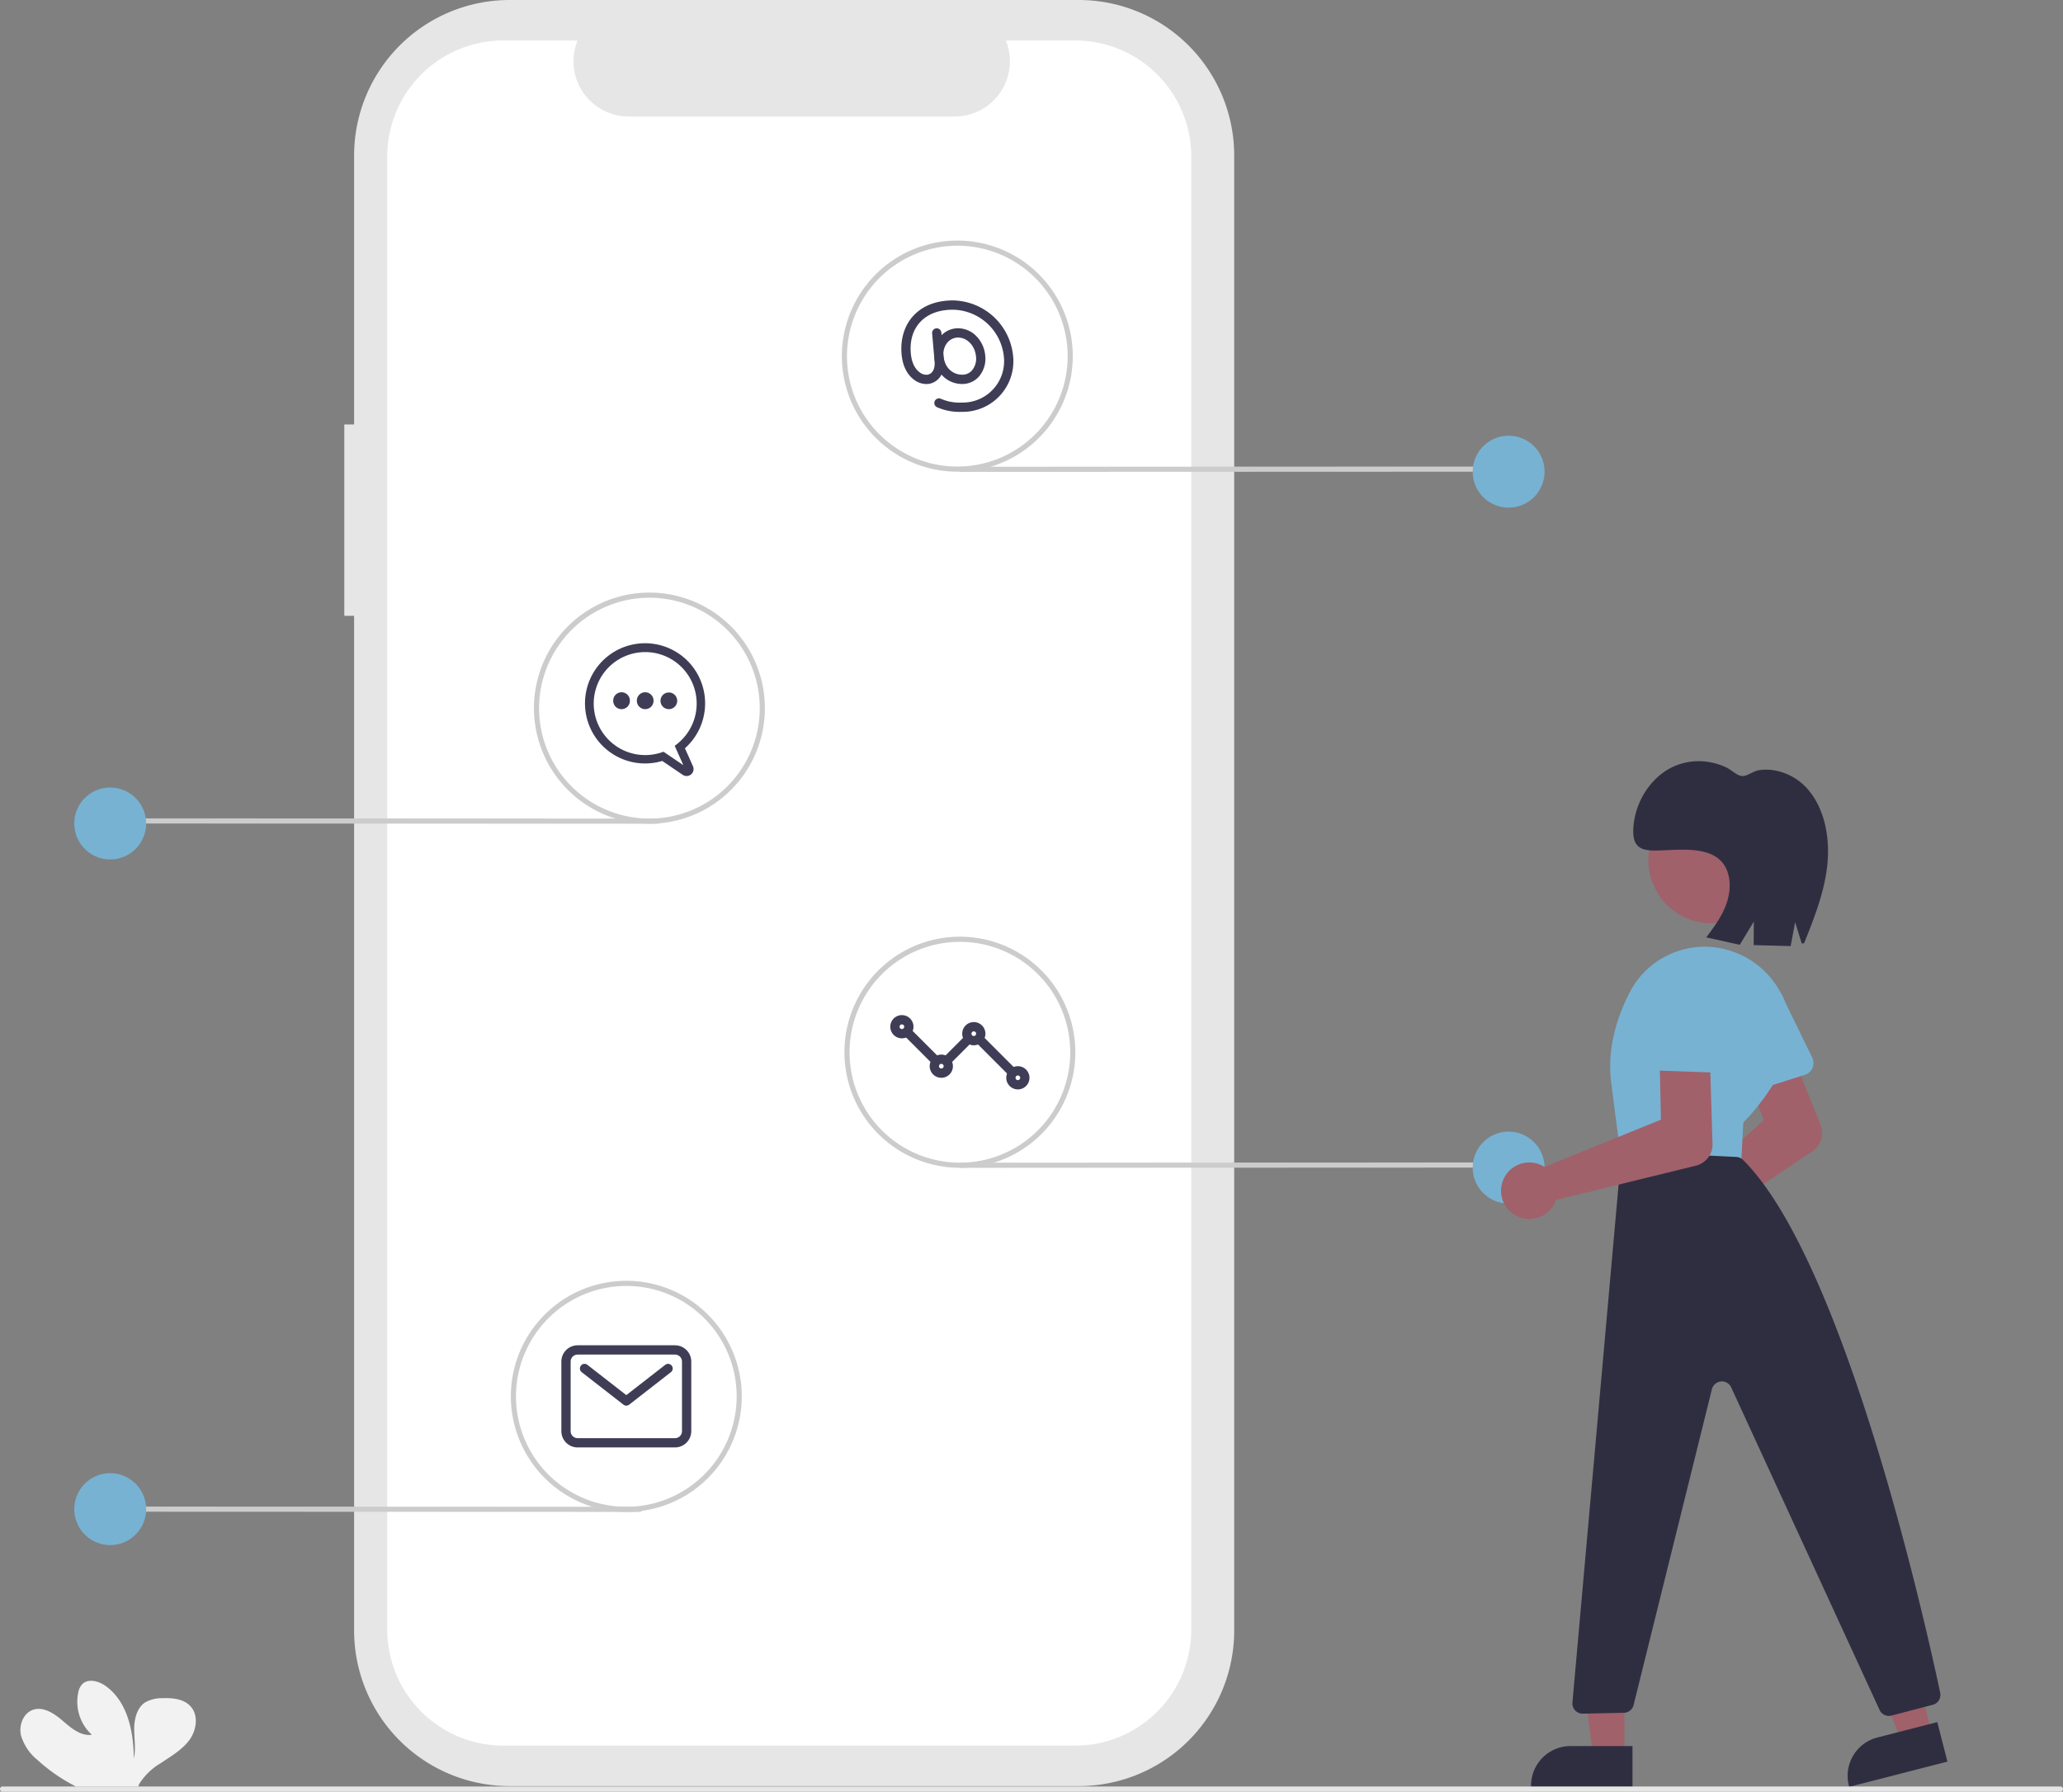 <svg width="411" height="357" fill="none" xmlns="http://www.w3.org/2000/svg"><rect width="100%" height="100%" fill="#808080" stroke="none"/><g clip-path="url(#a)"><path d="M68.594 84.574h1.953V31.005a31.02 31.02 0 0 1 9.072-21.924A30.96 30.96 0 0 1 101.522 0h113.386a30.95 30.95 0 0 1 21.903 9.081 31.025 31.025 0 0 1 9.072 21.924v293.889a31.02 31.02 0 0 1-9.072 21.924 30.963 30.963 0 0 1-21.903 9.081H101.522a30.962 30.962 0 0 1-21.902-9.081 31.022 31.022 0 0 1-9.073-21.924V122.706h-1.953V84.574Z" fill="#E6E6E6"/><path d="M100.272 8.064h14.8a11.006 11.006 0 0 0 5.008 13.863 10.984 10.984 0 0 0 5.168 1.292h64.957a10.983 10.983 0 0 0 9.121-4.865 11.011 11.011 0 0 0 1.055-10.29h13.823a23.12 23.12 0 0 1 16.357 6.781 23.166 23.166 0 0 1 6.775 16.373V324.68a23.166 23.166 0 0 1-6.775 16.373 23.122 23.122 0 0 1-16.357 6.782H100.272a23.118 23.118 0 0 1-16.357-6.782 23.166 23.166 0 0 1-6.775-16.373V31.218c0-6.141 2.438-12.03 6.776-16.373a23.12 23.12 0 0 1 16.356-6.781Z" fill="#fff"/><path d="M191.701 76.514a4.397 4.397 0 0 0 3.285-1.432 5.482 5.482 0 0 0 1.301-4.2 6.352 6.352 0 0 0-1.702-3.83 5.103 5.103 0 0 0-3.699-1.64 4.603 4.603 0 0 0-3.435 1.516 5.387 5.387 0 0 0-1.324 4.116 6.117 6.117 0 0 0 1.837 4.012 5.428 5.428 0 0 0 3.737 1.458Zm-.815-9.251c1.809 0 3.373 1.66 3.559 3.781a3.635 3.635 0 0 1-.822 2.788 2.54 2.54 0 0 1-1.922.832c-1.692 0-3.502-1.17-3.733-3.782a3.54 3.54 0 0 1 .846-2.704 2.784 2.784 0 0 1 2.072-.915Z" fill="#3F3D56"/><path d="M191.641 82.065a10.079 10.079 0 0 0 7.615-3.29 10.093 10.093 0 0 0 2.576-7.893 12.264 12.264 0 0 0-3.899-7.79 12.242 12.242 0 0 0-8.084-3.23c-3.328 0-6.066 1.07-7.918 3.094-1.756 1.92-2.579 4.623-2.316 7.61.249 2.83 1.449 4.304 2.411 5.042a4.049 4.049 0 0 0 3.067.88c1.521-.27 3.204-1.653 2.939-4.664l-.49-5.565a.925.925 0 0 0-1.627-.51.928.928 0 0 0-.214.672l.49 5.566c.131 1.496-.4 2.498-1.421 2.68a2.228 2.228 0 0 1-1.619-.528c-.668-.512-1.504-1.576-1.694-3.735-.22-2.5.415-4.644 1.837-6.198 1.493-1.632 3.76-2.494 6.555-2.494a10.388 10.388 0 0 1 6.837 2.742 10.403 10.403 0 0 1 3.304 6.59 8.248 8.248 0 0 1-4.933 8.502 8.228 8.228 0 0 1-3.416.668 9.267 9.267 0 0 1-4.222-.766.922.922 0 0 0-1.206.496.924.924 0 0 0 .49 1.21c1.555.677 3.244.989 4.938.91Zm9.758 132.235a.922.922 0 0 0 .906-1.105.918.918 0 0 0-.252-.474l-6.008-6.013a.922.922 0 0 0-1.302.004.926.926 0 0 0-.005 1.304l6.008 6.013a.921.921 0 0 0 .653.271Zm-15.25-2.313a.922.922 0 0 0 .907-1.105.927.927 0 0 0-.253-.474l-5.083-5.088a.922.922 0 0 0-1.303.005.925.925 0 0 0-.004 1.303l5.083 5.088a.91.91 0 0 0 .653.271Zm2.773 0a.92.92 0 0 0 .654-.271l3.696-3.7a.945.945 0 0 0 .204-.3.936.936 0 0 0-.199-1.013.924.924 0 0 0-1.312.005l-3.697 3.7a.918.918 0 0 0-.252.474.921.921 0 0 0 .906 1.105Z" fill="#3F3D56"/><path d="M179.68 206.899a2.306 2.306 0 0 0 2.134-1.428 2.314 2.314 0 0 0-1.683-3.153 2.308 2.308 0 0 0-2.762 2.268 2.32 2.32 0 0 0 .678 1.635 2.31 2.31 0 0 0 1.633.678Zm0-2.775a.462.462 0 1 1 0 .925.462.462 0 0 1 0-.925Zm7.856 10.639a2.308 2.308 0 0 0 2.134-1.428 2.315 2.315 0 0 0-.5-2.521 2.314 2.314 0 0 0-2.518-.501 2.312 2.312 0 0 0 .884 4.45Zm0-2.776a.462.462 0 1 1 0 .925.462.462 0 0 1 0-.925Zm6.469-3.7a2.311 2.311 0 0 0 1.634-3.948 2.304 2.304 0 0 0-2.518-.502 2.315 2.315 0 0 0-.749 3.772 2.316 2.316 0 0 0 1.633.678Zm0-2.776a.468.468 0 0 1 .427.286.463.463 0 1 1-.427-.286Zm8.78 11.565a2.311 2.311 0 0 0 2.267-2.764 2.319 2.319 0 0 0-1.816-1.818 2.311 2.311 0 0 0-2.084 3.903 2.313 2.313 0 0 0 1.633.679Zm0-2.776a.46.46 0 0 1 .427.286.463.463 0 1 1-.427-.286Zm-87.712 74.118h19.409a3.245 3.245 0 0 0 3.235-3.238v-13.877a3.245 3.245 0 0 0-3.235-3.238h-19.409a3.241 3.241 0 0 0-3.235 3.238v13.877a3.241 3.241 0 0 0 3.235 3.238Zm19.409-18.503a1.392 1.392 0 0 1 1.386 1.388v13.877a1.387 1.387 0 0 1-1.386 1.388h-19.409a1.39 1.39 0 0 1-1.386-1.388v-13.877a1.387 1.387 0 0 1 1.386-1.388h19.409Z" fill="#3F3D56"/><path d="M124.777 280.092a.926.926 0 0 0 .568-.195l8.318-6.476a.923.923 0 0 0 .162-1.298.923.923 0 0 0-1.297-.163l-7.751 6.035-7.75-6.035a.933.933 0 0 0-.682-.187.91.91 0 0 0-.615.35.914.914 0 0 0-.188.682.927.927 0 0 0 .35.616l8.318 6.476a.925.925 0 0 0 .567.195Z" fill="#3F3D56"/><path d="m20.532 301.225 106.912.043a.512.512 0 1 0 0-1.024l-106.912-.042a.51.51 0 0 0 0 1.023Z" fill="#CCC"/><path d="M21.955 307.877a7.16 7.16 0 0 1-7.156-7.163 7.16 7.16 0 0 1 7.156-7.164 7.16 7.16 0 0 1 7.157 7.164 7.16 7.16 0 0 1-7.157 7.163Z" fill="#77B2D3"/><path d="m23.088 164.091 107.934.043a.512.512 0 1 0 0-1.024l-107.934-.042a.51.51 0 0 0 0 1.023Z" fill="#CCC"/><path d="M21.955 171.255a7.16 7.16 0 0 1-7.156-7.164 7.16 7.16 0 0 1 7.156-7.163 7.16 7.16 0 0 1 7.157 7.163 7.16 7.16 0 0 1-7.157 7.164Z" fill="#77B2D3"/><path d="m299.423 93.99-107.934.042a.512.512 0 1 1 0-1.024l107.934-.042a.511.511 0 0 1 0 1.023Z" fill="#CCC"/><path d="M300.556 101.153a7.16 7.16 0 0 1-7.157-7.164 7.16 7.16 0 0 1 7.157-7.163 7.16 7.16 0 0 1 7.157 7.163 7.16 7.16 0 0 1-7.157 7.164Z" fill="#77B2D3"/><path d="m299.423 232.658-107.934.043a.512.512 0 1 1 0-1.024l107.934-.042a.511.511 0 0 1 0 1.023Z" fill="#CCC"/><path d="M300.556 239.822a7.16 7.16 0 0 1-7.157-7.164 7.16 7.16 0 0 1 7.157-7.163 7.16 7.16 0 0 1 7.157 7.163 7.16 7.16 0 0 1-7.157 7.164Z" fill="#77B2D3"/><path d="M124.778 301.268a22.99 22.99 0 0 0 12.78-3.881 23.044 23.044 0 0 0 3.486-35.427 22.991 22.991 0 0 0-35.393 3.489 23.036 23.036 0 0 0-3.877 12.792 23.068 23.068 0 0 0 6.745 16.275 23.02 23.02 0 0 0 16.259 6.752Zm0-45.029c4.347 0 8.597 1.29 12.212 3.708a22.002 22.002 0 0 1 9.346 22.587 22.009 22.009 0 0 1-6.015 11.266 21.976 21.976 0 0 1-11.255 6.022 21.98 21.98 0 0 1-22.565-9.356 22.017 22.017 0 0 1-3.705-12.225 22.041 22.041 0 0 1 6.446-15.551 21.994 21.994 0 0 1 15.536-6.451Zm66.455-23.538a22.99 22.99 0 0 0 12.78-3.881 23.044 23.044 0 0 0 3.486-35.427 22.987 22.987 0 0 0-35.393 3.489 23.037 23.037 0 0 0-3.877 12.793 23.067 23.067 0 0 0 6.745 16.274 23.02 23.02 0 0 0 16.259 6.752Zm0-45.029c4.347 0 8.597 1.29 12.212 3.708a22.002 22.002 0 0 1 8.096 9.874 22.018 22.018 0 0 1-4.765 23.979 21.976 21.976 0 0 1-11.255 6.022 21.98 21.98 0 0 1-22.565-9.356 22.016 22.016 0 0 1-3.705-12.224 22.042 22.042 0 0 1 6.446-15.552 21.996 21.996 0 0 1 15.536-6.451Zm-61.855-23.538c4.55 0 8.997-1.351 12.78-3.881a23.018 23.018 0 0 0 8.473-10.334 23.037 23.037 0 0 0-4.987-25.093 22.988 22.988 0 0 0-35.393 3.489 23.037 23.037 0 0 0-3.877 12.793 23.064 23.064 0 0 0 6.746 16.274 23.016 23.016 0 0 0 16.258 6.752Zm0-45.029c4.348 0 8.597 1.29 12.212 3.708a22.002 22.002 0 0 1 8.096 9.874 22.023 22.023 0 0 1-4.765 23.979 21.956 21.956 0 0 1-23.955 4.769 21.99 21.99 0 0 1-9.865-8.103 22.023 22.023 0 0 1-3.704-12.224 22.037 22.037 0 0 1 6.445-15.552 21.996 21.996 0 0 1 15.536-6.451Zm61.343-25.115c4.55 0 8.998-1.351 12.781-3.881a23.02 23.02 0 0 0 8.472-10.334 23.045 23.045 0 0 0-4.986-25.094 22.984 22.984 0 0 0-25.07-4.991 23.005 23.005 0 0 0-10.323 8.48 23.04 23.04 0 0 0-3.877 12.793 23.066 23.066 0 0 0 6.745 16.274 23.02 23.02 0 0 0 16.258 6.752Zm0-45.03c4.348 0 8.598 1.29 12.213 3.708a22.005 22.005 0 0 1 9.346 22.588 22.008 22.008 0 0 1-6.015 11.265 21.96 21.96 0 0 1-23.955 4.77 21.982 21.982 0 0 1-9.865-8.104 22.014 22.014 0 0 1-3.705-12.224 22.04 22.04 0 0 1 6.446-15.551 21.993 21.993 0 0 1 15.535-6.452Z" fill="#CCC"/><path d="M335.086 250.003a5.635 5.635 0 0 0 2.2-4.032c.014-.184.018-.369.013-.553l23.805-16.048a4.377 4.377 0 0 0 1.706-4.948l-11.378-28.295a4.96 4.96 0 0 0-2.647-2.709 4.957 4.957 0 0 0-6.502 2.59 4.965 4.965 0 0 0-.064 3.789l9.186 23.379-18.537 16.853a5.314 5.314 0 0 0-.743-.115 5.621 5.621 0 0 0-6.017 4.847 5.624 5.624 0 0 0 5.59 6.394 5.545 5.545 0 0 0 3.388-1.152Z" fill="#A0616A"/><path d="M361.094 212.788a2.456 2.456 0 0 0-.051-2.052l-5.432-11.112a6.833 6.833 0 0 0-8.569-4.457 6.842 6.842 0 0 0-4.477 8.565l1.983 12.251a2.45 2.45 0 0 0 1.141 1.706 2.463 2.463 0 0 0 2.035.249l11.852-3.77a2.455 2.455 0 0 0 1.518-1.38Z" fill="#77B2D3"/><path d="M323.633 349.973h-6.267l-2.982-24.197 9.25.001-.001 24.196Z" fill="#A0616A"/><path d="M325.232 347.925h-12.343a7.85 7.85 0 0 0-5.562 2.305 7.89 7.89 0 0 0-2.304 5.568v.256h20.208l.001-8.129Z" fill="#2F2E41"/><path d="m384.916 345.529-6.07 1.561-8.905-22.693 8.959-2.304 6.016 23.436Z" fill="#A0616A"/><path d="m385.955 343.146-11.953 3.075h-.001a7.878 7.878 0 0 0-4.813 3.62 7.865 7.865 0 0 0-.847 5.965l.064.248 19.572-5.034-2.022-7.874Z" fill="#2F2E41"/><path d="M340.959 183.975c-6.934 0-12.555-5.627-12.555-12.568s5.621-12.567 12.555-12.567c6.934 0 12.555 5.626 12.555 12.567s-5.621 12.568-12.555 12.568Z" fill="#A0616A"/><path d="M347.309 223.682a45.375 45.375 0 0 0 7.533-10.353 16.76 16.76 0 0 0 .788-13.548 17.119 17.119 0 0 0-9.708-9.899 16.791 16.791 0 0 0-12.17-.183 16.812 16.812 0 0 0-9.102 8.087c-3.142 6.154-4.373 12.171-3.66 17.885 1.364 10.922 2.163 16.568 2.373 16.779l.071.07 23.356 1.039.519-9.877Z" fill="#77B2D3"/><path d="m345.922 230.536-20.901-1.041a2.046 2.046 0 0 0-2.139 1.862l-9.614 107.882a2.043 2.043 0 0 0 2.08 2.228l8.166-.174a2.045 2.045 0 0 0 1.941-1.553l15.599-62.919a2.05 2.05 0 0 1 1.793-1.545 2.04 2.04 0 0 1 2.049 1.182l29.562 64.268a2.042 2.042 0 0 0 2.374 1.124l8.218-2.146a2.041 2.041 0 0 0 1.485-2.401c-2.704-12.776-18.9-85.942-39.291-106.193a2.016 2.016 0 0 0-1.322-.574Z" fill="#2F2E41"/><path d="M306.342 242.649a5.621 5.621 0 0 0 3.657-3.539l27.876-6.838a4.372 4.372 0 0 0 3.307-4.055l-.923-30.486a4.964 4.964 0 0 0-1.55-3.457 4.952 4.952 0 0 0-6.995.184 4.963 4.963 0 0 0-1.367 3.533l.56 25.116-23.208 9.414a5.691 5.691 0 0 0-.657-.365h-.001a5.63 5.63 0 0 0-5.237.265 5.65 5.65 0 0 0-1.925 1.896 5.645 5.645 0 0 0-.349 5.237 5.63 5.63 0 0 0 6.812 3.095Z" fill="#A0616A"/><path d="M343.232 212.922a2.456 2.456 0 0 0 .641-1.95l-1.382-12.293a6.844 6.844 0 0 0-6.573-7.083 6.837 6.837 0 0 0-7.093 6.56l-2.249 12.205a2.464 2.464 0 0 0 2.335 2.91l12.428.439a2.454 2.454 0 0 0 1.893-.788Z" fill="#77B2D3"/><path d="m358.95 188-1.312-4.244-.897 4.763-7.368-.195.034-4.697-2.801 4.635-6.677-1.477c1.427-1.903 2.87-3.835 3.782-6.077.913-2.243 1.245-4.873.392-7.143-2.107-5.612-10.096-4.042-14.466-4.089-1.275-.014-2.714-.106-3.549-1.149-.629-.786-.732-1.91-.7-2.949.164-5.349 3.373-10.453 7.909-12.58a12.253 12.253 0 0 1 7.108-.964c1.258.199 2.48.585 3.625 1.143 1.021.5 2.093 1.689 3.193 1.656.923-.027 2.146-.99 3.151-1.154a9.724 9.724 0 0 1 3.642.127 11.43 11.43 0 0 1 6.173 3.698c3.415 3.971 4.43 9.824 3.835 15.213-.595 5.388-2.609 10.455-4.601 15.435" fill="#2F2E41"/><path d="M.511 357H410.49a.511.511 0 0 0 0-1.023H.511a.51.51 0 0 0-.361.873.51.51 0 0 0 .361.15Z" fill="#E6E6E6"/><path d="M7.428 350.658a9.875 9.875 0 0 1-3.26-4.91c-.415-1.954.416-4.248 2.275-5.004 2.088-.807 4.32.646 6.009 2.107 1.689 1.461 3.633 3.135 5.848 2.82a8.897 8.897 0 0 1-2.725-8.334 3.401 3.401 0 0 1 .764-1.699c1.154-1.24 3.26-.705 4.651.272 4.414 3.109 5.644 9.107 5.661 14.511.45-1.954.077-3.985.085-5.947.008-1.963.56-4.248 2.24-5.285a6.795 6.795 0 0 1 3.396-.807c1.986-.068 4.192.128 5.55 1.58 1.698 1.802 1.248 4.834-.22 6.797-1.469 1.962-3.692 3.228-5.738 4.604a12.668 12.668 0 0 0-4.108 3.917 3.747 3.747 0 0 0-.305.697H15.117a34.612 34.612 0 0 1-7.69-5.319Z" fill="#F2F2F2"/><path d="M136.793 154.635a1.39 1.39 0 0 0 1.263-1.957l-1.6-3.573a11.981 11.981 0 0 0 1.812-15.886 11.954 11.954 0 0 0-15.58-3.532 11.977 11.977 0 0 0-5.491 6.563 11.991 11.991 0 0 0 .288 8.555 11.975 11.975 0 0 0 5.92 6.178 11.956 11.956 0 0 0 8.528.644l4.082 2.767c.229.156.5.24.778.241Zm-8.254-24.698a10.244 10.244 0 0 1 9.68 6.874 10.266 10.266 0 0 1-3.296 11.412l-.504.402 1.721 3.844-3.949-2.677-.39.132a10.246 10.246 0 0 1-11.752-3.974 10.26 10.26 0 0 1-1.388-8.503 10.25 10.25 0 0 1 5.575-6.563 10.249 10.249 0 0 1 4.303-.947Z" fill="#3F3D56"/><path d="M128.539 141.31a1.663 1.663 0 0 1-1.662-1.665 1.663 1.663 0 1 1 3.325 0c0 .92-.745 1.665-1.663 1.665Zm4.711 0a1.664 1.664 0 1 1 .002-3.328 1.664 1.664 0 0 1-.002 3.328Zm-9.422 0a1.663 1.663 0 0 1-1.662-1.665 1.663 1.663 0 1 1 3.325 0c0 .92-.744 1.665-1.663 1.665Z" fill="#3F3D56"/></g><defs><clipPath id="a"><path fill="#fff" transform="matrix(-1 0 0 1 411 0)" d="M0 0h411v357H0z"/></clipPath></defs></svg>